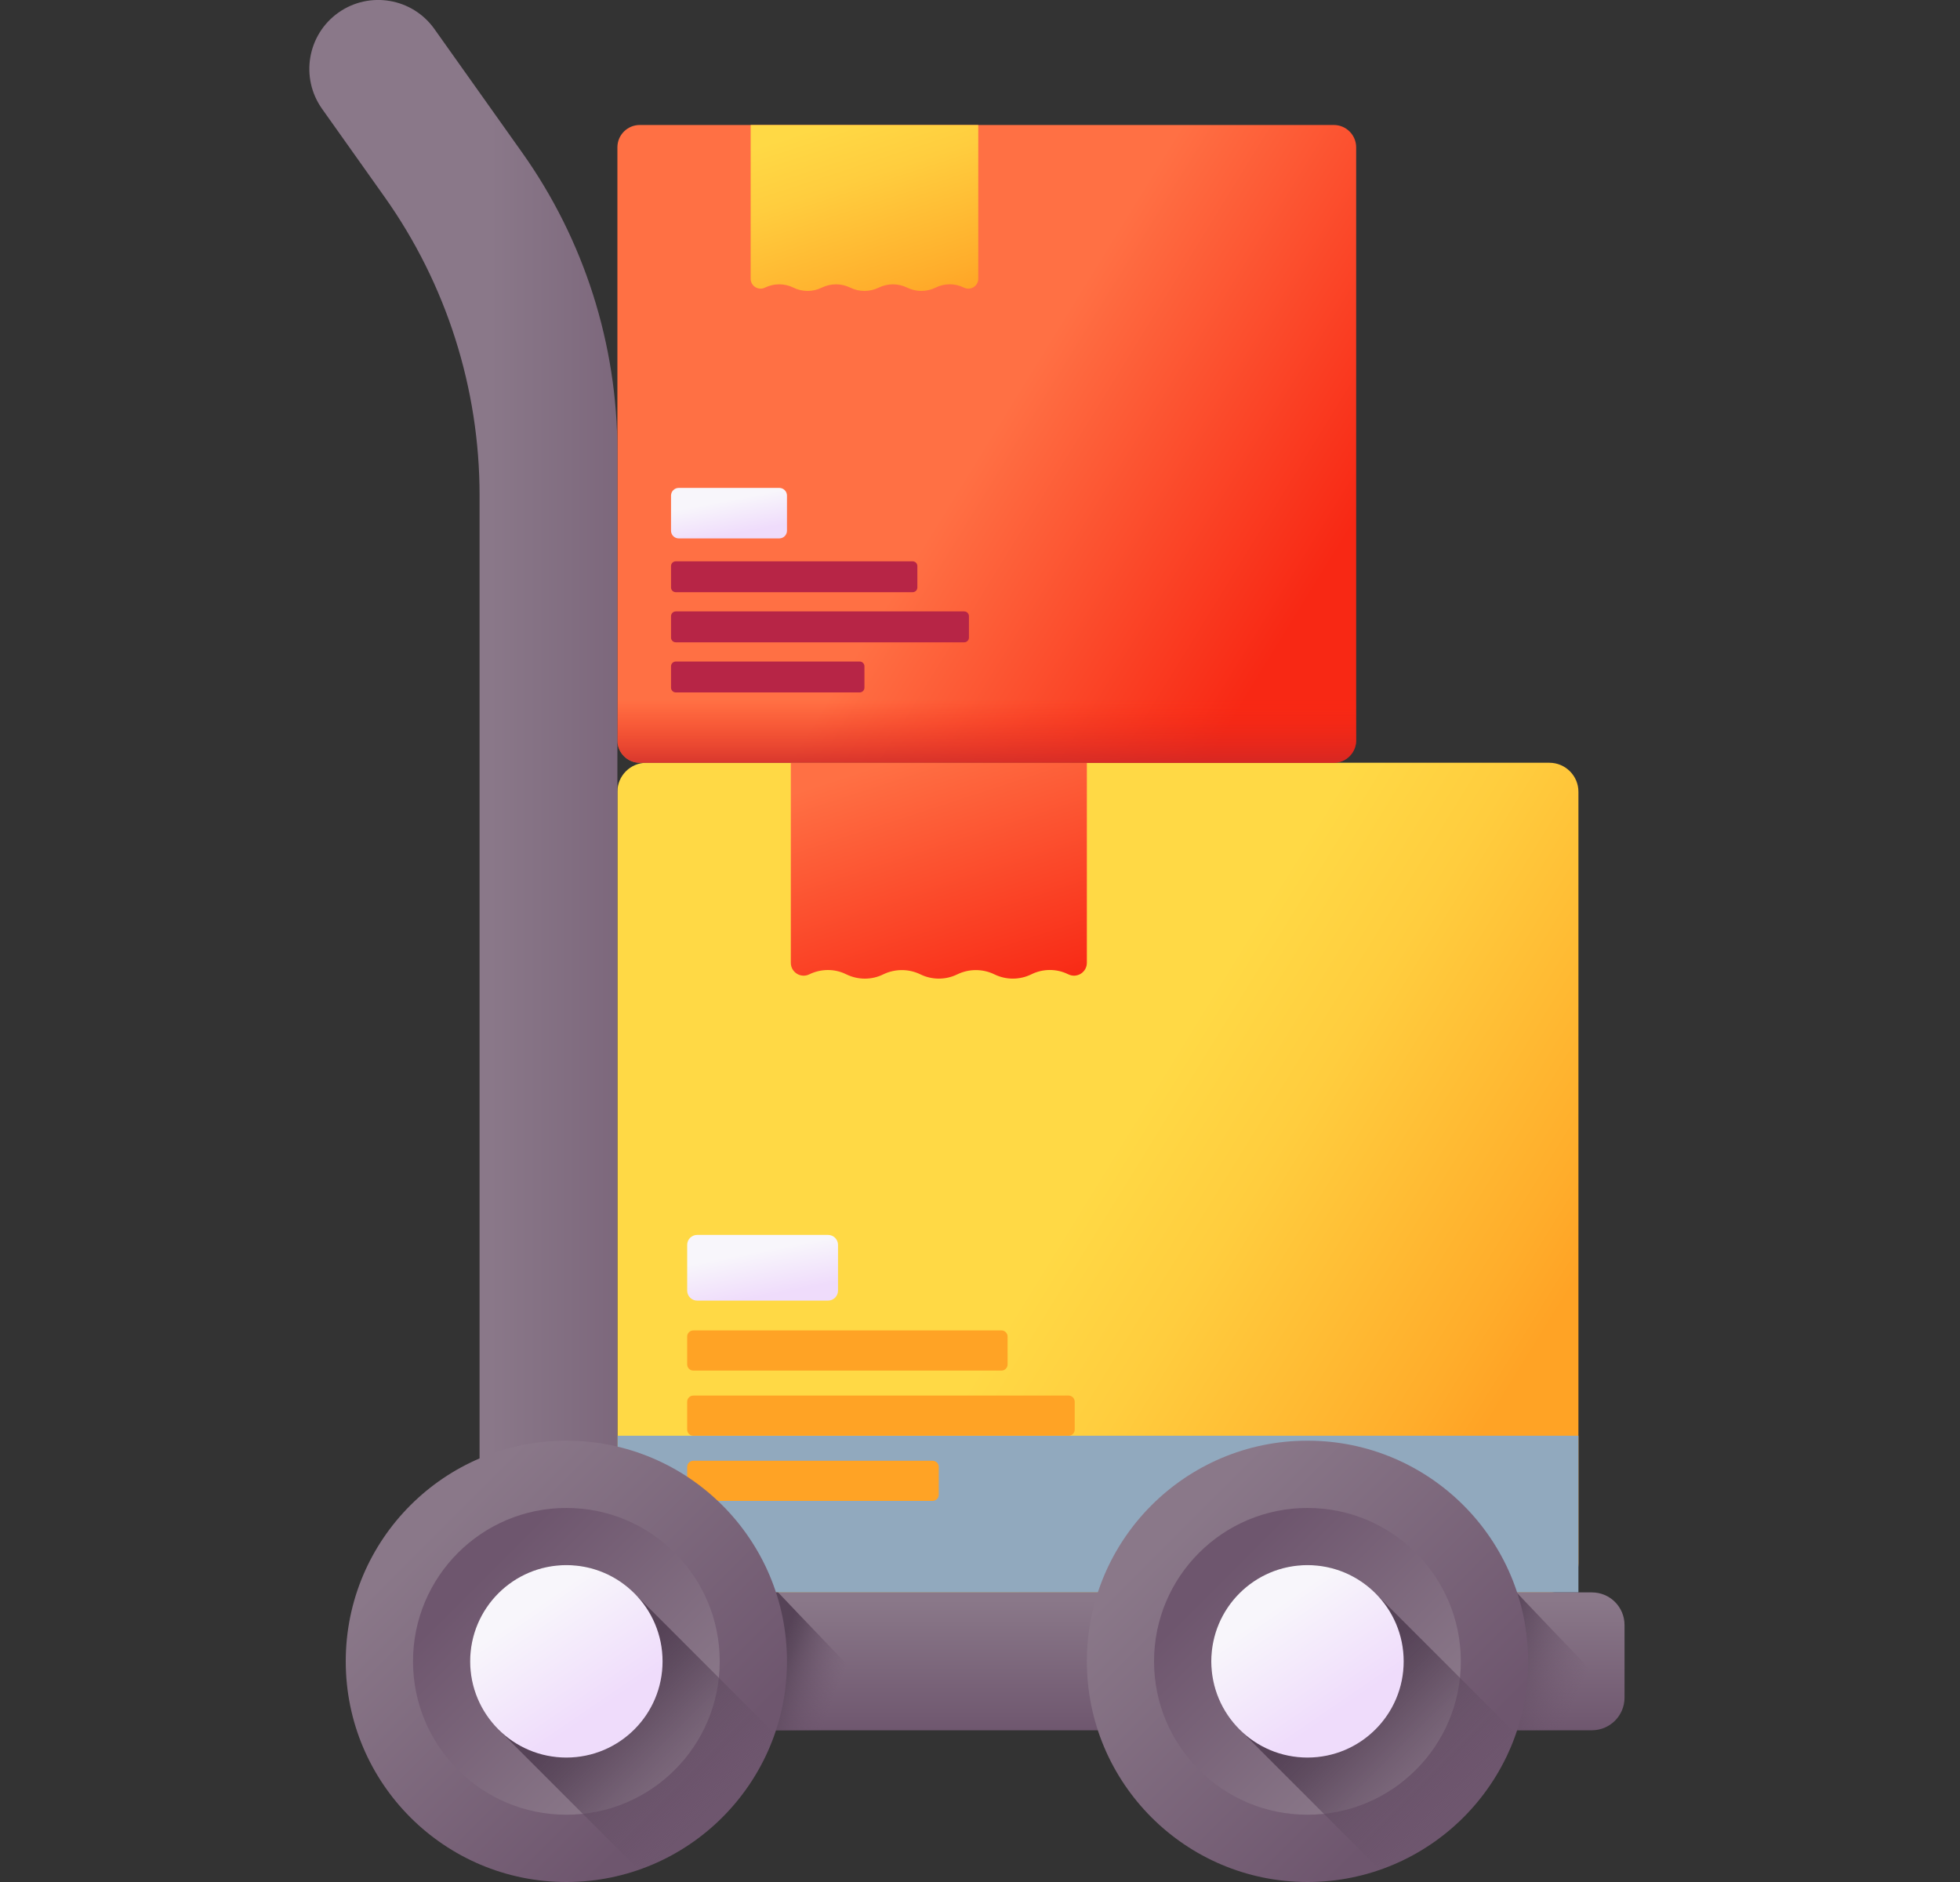 <svg width="25" height="24" viewBox="0 0 25 24" fill="none" xmlns="http://www.w3.org/2000/svg">
<rect x="0" y="0" width="25" height="24" fill="#333333" stroke="none"/>
<g clip-path="url(#clip0_4283_6078)">
<path d="M19.762 20.307H8.246C8.041 20.307 7.875 20.141 7.875 19.936V10.097C7.875 9.893 8.041 9.727 8.246 9.727H19.762C19.967 9.727 20.133 9.893 20.133 10.097V19.936C20.133 20.141 19.967 20.307 19.762 20.307Z" fill="url(#paint0_linear_4283_6078)"/>
<path d="M10.087 9.727V12.278C10.087 12.399 10.214 12.479 10.323 12.425C10.471 12.353 10.645 12.351 10.792 12.424C10.868 12.461 10.949 12.48 11.031 12.48C11.112 12.48 11.192 12.462 11.267 12.425H11.267C11.416 12.353 11.59 12.353 11.739 12.425L11.739 12.425C11.888 12.498 12.062 12.498 12.211 12.425L12.211 12.425C12.36 12.353 12.534 12.353 12.683 12.425L12.683 12.425C12.832 12.498 13.006 12.498 13.155 12.425C13.302 12.352 13.475 12.351 13.622 12.423L13.627 12.425C13.736 12.479 13.863 12.399 13.863 12.278V9.727H10.087V9.727Z" fill="url(#paint1_linear_4283_6078)"/>
<path d="M19.631 19.805H8.377V18.811H19.631V19.805Z" fill="url(#paint2_linear_4283_6078)" stroke="#91A9BE" stroke-width="1.004"/>
<path d="M10.561 16.586H8.893C8.822 16.586 8.765 16.529 8.765 16.458V15.875C8.765 15.805 8.822 15.748 8.893 15.748H10.561C10.632 15.748 10.689 15.805 10.689 15.875V16.458C10.689 16.529 10.632 16.586 10.561 16.586Z" fill="url(#paint3_linear_4283_6078)"/>
<path d="M12.774 17.478H8.844C8.8 17.478 8.765 17.443 8.765 17.399V17.045C8.765 17.001 8.8 16.966 8.844 16.966H12.774C12.817 16.966 12.852 17.001 12.852 17.045V17.4C12.852 17.443 12.817 17.478 12.774 17.478Z" fill="#FFA325"/>
<path d="M13.63 18.309H8.844C8.8 18.309 8.765 18.274 8.765 18.231V17.876C8.765 17.832 8.8 17.797 8.844 17.797H13.63C13.673 17.797 13.708 17.832 13.708 17.876V18.231C13.708 18.274 13.673 18.309 13.63 18.309Z" fill="#FFA325"/>
<path d="M11.895 19.14H8.844C8.8 19.14 8.765 19.105 8.765 19.062V18.707C8.765 18.663 8.8 18.628 8.844 18.628H11.895C11.939 18.628 11.974 18.663 11.974 18.707V19.062C11.974 19.105 11.939 19.14 11.895 19.14Z" fill="#FFA325"/>
<path d="M17.013 9.727H8.16C8.003 9.727 7.875 9.599 7.875 9.442V1.879C7.875 1.721 8.003 1.594 8.16 1.594H17.013C17.17 1.594 17.298 1.721 17.298 1.879V9.442C17.297 9.599 17.17 9.727 17.013 9.727Z" fill="url(#paint4_linear_4283_6078)"/>
<path d="M9.575 1.594V3.555C9.575 3.648 9.673 3.709 9.757 3.668C9.87 3.613 10.004 3.611 10.118 3.667C10.175 3.696 10.238 3.71 10.301 3.71C10.363 3.71 10.425 3.696 10.482 3.668H10.482C10.597 3.612 10.73 3.612 10.845 3.668L10.845 3.668C10.96 3.724 11.093 3.724 11.208 3.668L11.208 3.668C11.322 3.612 11.456 3.612 11.571 3.668L11.571 3.668C11.685 3.724 11.819 3.724 11.933 3.668C12.046 3.612 12.179 3.611 12.293 3.667L12.296 3.668C12.38 3.709 12.478 3.648 12.478 3.555V1.594H9.575Z" fill="url(#paint5_linear_4283_6078)"/>
<path d="M7.875 8.191V9.442C7.875 9.599 8.003 9.727 8.16 9.727H17.013C17.17 9.727 17.298 9.599 17.298 9.442V8.191H7.875Z" fill="url(#paint6_linear_4283_6078)"/>
<path d="M9.94 6.866H8.657C8.603 6.866 8.559 6.822 8.559 6.768V6.32C8.559 6.266 8.603 6.222 8.657 6.222H9.94C9.994 6.222 10.038 6.266 10.038 6.32V6.768C10.038 6.822 9.994 6.866 9.94 6.866Z" fill="url(#paint7_linear_4283_6078)"/>
<path d="M11.64 7.552H8.62C8.586 7.552 8.559 7.525 8.559 7.492V7.219C8.559 7.185 8.586 7.158 8.62 7.158H11.64C11.674 7.158 11.701 7.185 11.701 7.219V7.492C11.701 7.525 11.674 7.552 11.64 7.552Z" fill="#B72546"/>
<path d="M12.299 8.191H8.62C8.586 8.191 8.559 8.164 8.559 8.131V7.858C8.559 7.824 8.586 7.797 8.62 7.797H12.299C12.332 7.797 12.359 7.824 12.359 7.858V8.131C12.359 8.164 12.332 8.191 12.299 8.191Z" fill="#B72546"/>
<path d="M10.965 8.83H8.62C8.586 8.83 8.559 8.803 8.559 8.769V8.497C8.559 8.463 8.586 8.436 8.62 8.436H10.965C10.999 8.436 11.026 8.463 11.026 8.497V8.769C11.026 8.803 10.999 8.83 10.965 8.83Z" fill="#B72546"/>
<path d="M7.875 22.065H6.821C6.432 22.065 6.117 21.75 6.117 21.362V6.315C6.117 4.951 5.693 3.62 4.903 2.508L4.108 1.388C3.827 0.992 3.92 0.443 4.315 0.162C4.711 -0.119 5.26 -0.026 5.541 0.37L6.661 1.947C7.451 3.06 7.875 4.39 7.875 5.754V22.065Z" fill="url(#paint8_linear_4283_6078)"/>
<path d="M20.721 21.649V20.723C20.721 20.493 20.535 20.307 20.305 20.307H6.117V21.362C6.117 21.75 6.432 22.065 6.821 22.065H20.305C20.535 22.065 20.721 21.879 20.721 21.649Z" fill="url(#paint9_linear_4283_6078)"/>
<path d="M9.296 22.065H11.628C11.025 21.466 10.127 20.52 9.925 20.307H9.296C9.296 20.919 9.296 21.608 9.296 22.065Z" fill="url(#paint10_linear_4283_6078)"/>
<path d="M18.714 22.065H20.314C20.584 22.065 20.722 21.739 20.533 21.545C20.023 21.023 19.492 20.465 19.343 20.307H18.714V22.065H18.714Z" fill="url(#paint11_linear_4283_6078)"/>
<path d="M7.224 24C8.778 24 10.038 22.74 10.038 21.186C10.038 19.632 8.778 18.372 7.224 18.372C5.67 18.372 4.41 19.632 4.41 21.186C4.41 22.74 5.67 24 7.224 24Z" fill="url(#paint12_linear_4283_6078)"/>
<path d="M7.224 23.142C8.305 23.142 9.18 22.267 9.18 21.186C9.18 20.106 8.305 19.23 7.224 19.23C6.144 19.23 5.268 20.106 5.268 21.186C5.268 22.267 6.144 23.142 7.224 23.142Z" fill="url(#paint13_linear_4283_6078)"/>
<path d="M9.883 22.11L8.112 20.339C7.874 20.09 7.533 19.941 7.157 19.961C6.537 19.994 6.032 20.499 5.999 21.119C5.979 21.495 6.128 21.836 6.377 22.074L8.141 23.838C8.954 23.559 9.598 22.92 9.883 22.11Z" fill="url(#paint14_linear_4283_6078)"/>
<path d="M7.224 22.413C7.902 22.413 8.451 21.864 8.451 21.186C8.451 20.509 7.902 19.959 7.224 19.959C6.547 19.959 5.997 20.509 5.997 21.186C5.997 21.864 6.547 22.413 7.224 22.413Z" fill="url(#paint15_linear_4283_6078)"/>
<path d="M16.677 24C18.231 24 19.491 22.74 19.491 21.186C19.491 19.632 18.231 18.372 16.677 18.372C15.123 18.372 13.863 19.632 13.863 21.186C13.863 22.74 15.123 24 16.677 24Z" fill="url(#paint16_linear_4283_6078)"/>
<path d="M16.677 23.142C17.757 23.142 18.633 22.267 18.633 21.186C18.633 20.106 17.757 19.23 16.677 19.23C15.596 19.23 14.72 20.106 14.72 21.186C14.72 22.267 15.596 23.142 16.677 23.142Z" fill="url(#paint17_linear_4283_6078)"/>
<path d="M19.336 22.11L17.564 20.339C17.327 20.09 16.985 19.941 16.61 19.961C15.989 19.994 15.484 20.499 15.451 21.119C15.432 21.495 15.581 21.836 15.83 22.074L17.594 23.838C18.406 23.559 19.051 22.92 19.336 22.11Z" fill="url(#paint18_linear_4283_6078)"/>
<path d="M16.677 22.413C17.354 22.413 17.904 21.864 17.904 21.186C17.904 20.509 17.354 19.959 16.677 19.959C15.999 19.959 15.45 20.509 15.45 21.186C15.45 21.864 15.999 22.413 16.677 22.413Z" fill="url(#paint19_linear_4283_6078)"/>
</g>
<defs>
<linearGradient id="paint0_linear_4283_6078" x1="13.978" y1="15.001" x2="19.017" y2="18.107" gradientUnits="userSpaceOnUse">
<stop stop-color="#FFD945"/>
<stop offset="0.304" stop-color="#FFCD3E"/>
<stop offset="0.856" stop-color="#FFAD2B"/>
<stop offset="1" stop-color="#FFA325"/>
</linearGradient>
<linearGradient id="paint1_linear_4283_6078" x1="11.529" y1="9.652" x2="12.594" y2="12.91" gradientUnits="userSpaceOnUse">
<stop stop-color="#FF7044"/>
<stop offset="1" stop-color="#F82814"/>
</linearGradient>
<linearGradient id="paint2_linear_4283_6078" x1="14.004" y1="19.274" x2="14.004" y2="20.611" gradientUnits="userSpaceOnUse">
<stop stop-color="#E87264" stop-opacity="0"/>
<stop offset="1" stop-color="#FF7044"/>
</linearGradient>
<linearGradient id="paint3_linear_4283_6078" x1="9.686" y1="15.953" x2="9.795" y2="16.523" gradientUnits="userSpaceOnUse">
<stop stop-color="#F8F6FB"/>
<stop offset="1" stop-color="#EFDCFB"/>
</linearGradient>
<linearGradient id="paint4_linear_4283_6078" x1="12.566" y1="5.648" x2="16.44" y2="8.035" gradientUnits="userSpaceOnUse">
<stop stop-color="#FF7044"/>
<stop offset="1" stop-color="#F82814"/>
</linearGradient>
<linearGradient id="paint5_linear_4283_6078" x1="10.684" y1="1.536" x2="11.502" y2="4.041" gradientUnits="userSpaceOnUse">
<stop stop-color="#FFD945"/>
<stop offset="0.304" stop-color="#FFCD3E"/>
<stop offset="0.856" stop-color="#FFAD2B"/>
<stop offset="1" stop-color="#FFA325"/>
</linearGradient>
<linearGradient id="paint6_linear_4283_6078" x1="12.586" y1="8.933" x2="12.586" y2="9.96" gradientUnits="userSpaceOnUse">
<stop stop-color="#F82814" stop-opacity="0"/>
<stop offset="1" stop-color="#C0272D"/>
</linearGradient>
<linearGradient id="paint7_linear_4283_6078" x1="9.267" y1="6.38" x2="9.351" y2="6.818" gradientUnits="userSpaceOnUse">
<stop stop-color="#F8F6FB"/>
<stop offset="1" stop-color="#EFDCFB"/>
</linearGradient>
<linearGradient id="paint8_linear_4283_6078" x1="6.249" y1="11.033" x2="9.631" y2="11.033" gradientUnits="userSpaceOnUse">
<stop stop-color="#8A7889"/>
<stop offset="1" stop-color="#6E566E"/>
</linearGradient>
<linearGradient id="paint9_linear_4283_6078" x1="13.419" y1="20.401" x2="13.419" y2="22.113" gradientUnits="userSpaceOnUse">
<stop stop-color="#8A7889"/>
<stop offset="1" stop-color="#6E566E"/>
</linearGradient>
<linearGradient id="paint10_linear_4283_6078" x1="10.668" y1="21.592" x2="9.856" y2="21.28" gradientUnits="userSpaceOnUse">
<stop stop-color="#6E566E" stop-opacity="0"/>
<stop offset="0.823" stop-color="#59465A" stop-opacity="0.866"/>
<stop offset="1" stop-color="#564357"/>
</linearGradient>
<linearGradient id="paint11_linear_4283_6078" x1="20.108" y1="21.67" x2="18.931" y2="21.142" gradientUnits="userSpaceOnUse">
<stop stop-color="#6E566E" stop-opacity="0"/>
<stop offset="1" stop-color="#564357"/>
</linearGradient>
<linearGradient id="paint12_linear_4283_6078" x1="5.53" y1="19.492" x2="8.787" y2="22.749" gradientUnits="userSpaceOnUse">
<stop stop-color="#8A7889"/>
<stop offset="1" stop-color="#6E566E"/>
</linearGradient>
<linearGradient id="paint13_linear_4283_6078" x1="8.402" y1="22.364" x2="6.138" y2="20.1" gradientUnits="userSpaceOnUse">
<stop stop-color="#8A7889"/>
<stop offset="1" stop-color="#6E566E"/>
</linearGradient>
<linearGradient id="paint14_linear_4283_6078" x1="9.228" y1="23.191" x2="7.64" y2="21.602" gradientUnits="userSpaceOnUse">
<stop stop-color="#6E566E" stop-opacity="0"/>
<stop offset="0.823" stop-color="#59465A" stop-opacity="0.866"/>
<stop offset="1" stop-color="#564357"/>
</linearGradient>
<linearGradient id="paint15_linear_4283_6078" x1="6.773" y1="20.525" x2="7.645" y2="21.803" gradientUnits="userSpaceOnUse">
<stop stop-color="#F8F6FB"/>
<stop offset="1" stop-color="#EFDCFB"/>
</linearGradient>
<linearGradient id="paint16_linear_4283_6078" x1="14.983" y1="19.492" x2="18.239" y2="22.749" gradientUnits="userSpaceOnUse">
<stop stop-color="#8A7889"/>
<stop offset="1" stop-color="#6E566E"/>
</linearGradient>
<linearGradient id="paint17_linear_4283_6078" x1="17.854" y1="22.364" x2="15.59" y2="20.1" gradientUnits="userSpaceOnUse">
<stop stop-color="#8A7889"/>
<stop offset="1" stop-color="#6E566E"/>
</linearGradient>
<linearGradient id="paint18_linear_4283_6078" x1="18.681" y1="23.191" x2="17.093" y2="21.602" gradientUnits="userSpaceOnUse">
<stop stop-color="#6E566E" stop-opacity="0"/>
<stop offset="0.823" stop-color="#59465A" stop-opacity="0.866"/>
<stop offset="1" stop-color="#564357"/>
</linearGradient>
<linearGradient id="paint19_linear_4283_6078" x1="16.225" y1="20.525" x2="17.098" y2="21.803" gradientUnits="userSpaceOnUse">
<stop stop-color="#F8F6FB"/>
<stop offset="1" stop-color="#EFDCFB"/>
</linearGradient>
<clipPath id="clip0_4283_6078">
<rect width="24" height="24" fill="white" transform="translate(0.333)"/>
</clipPath>
</defs>
</svg>
